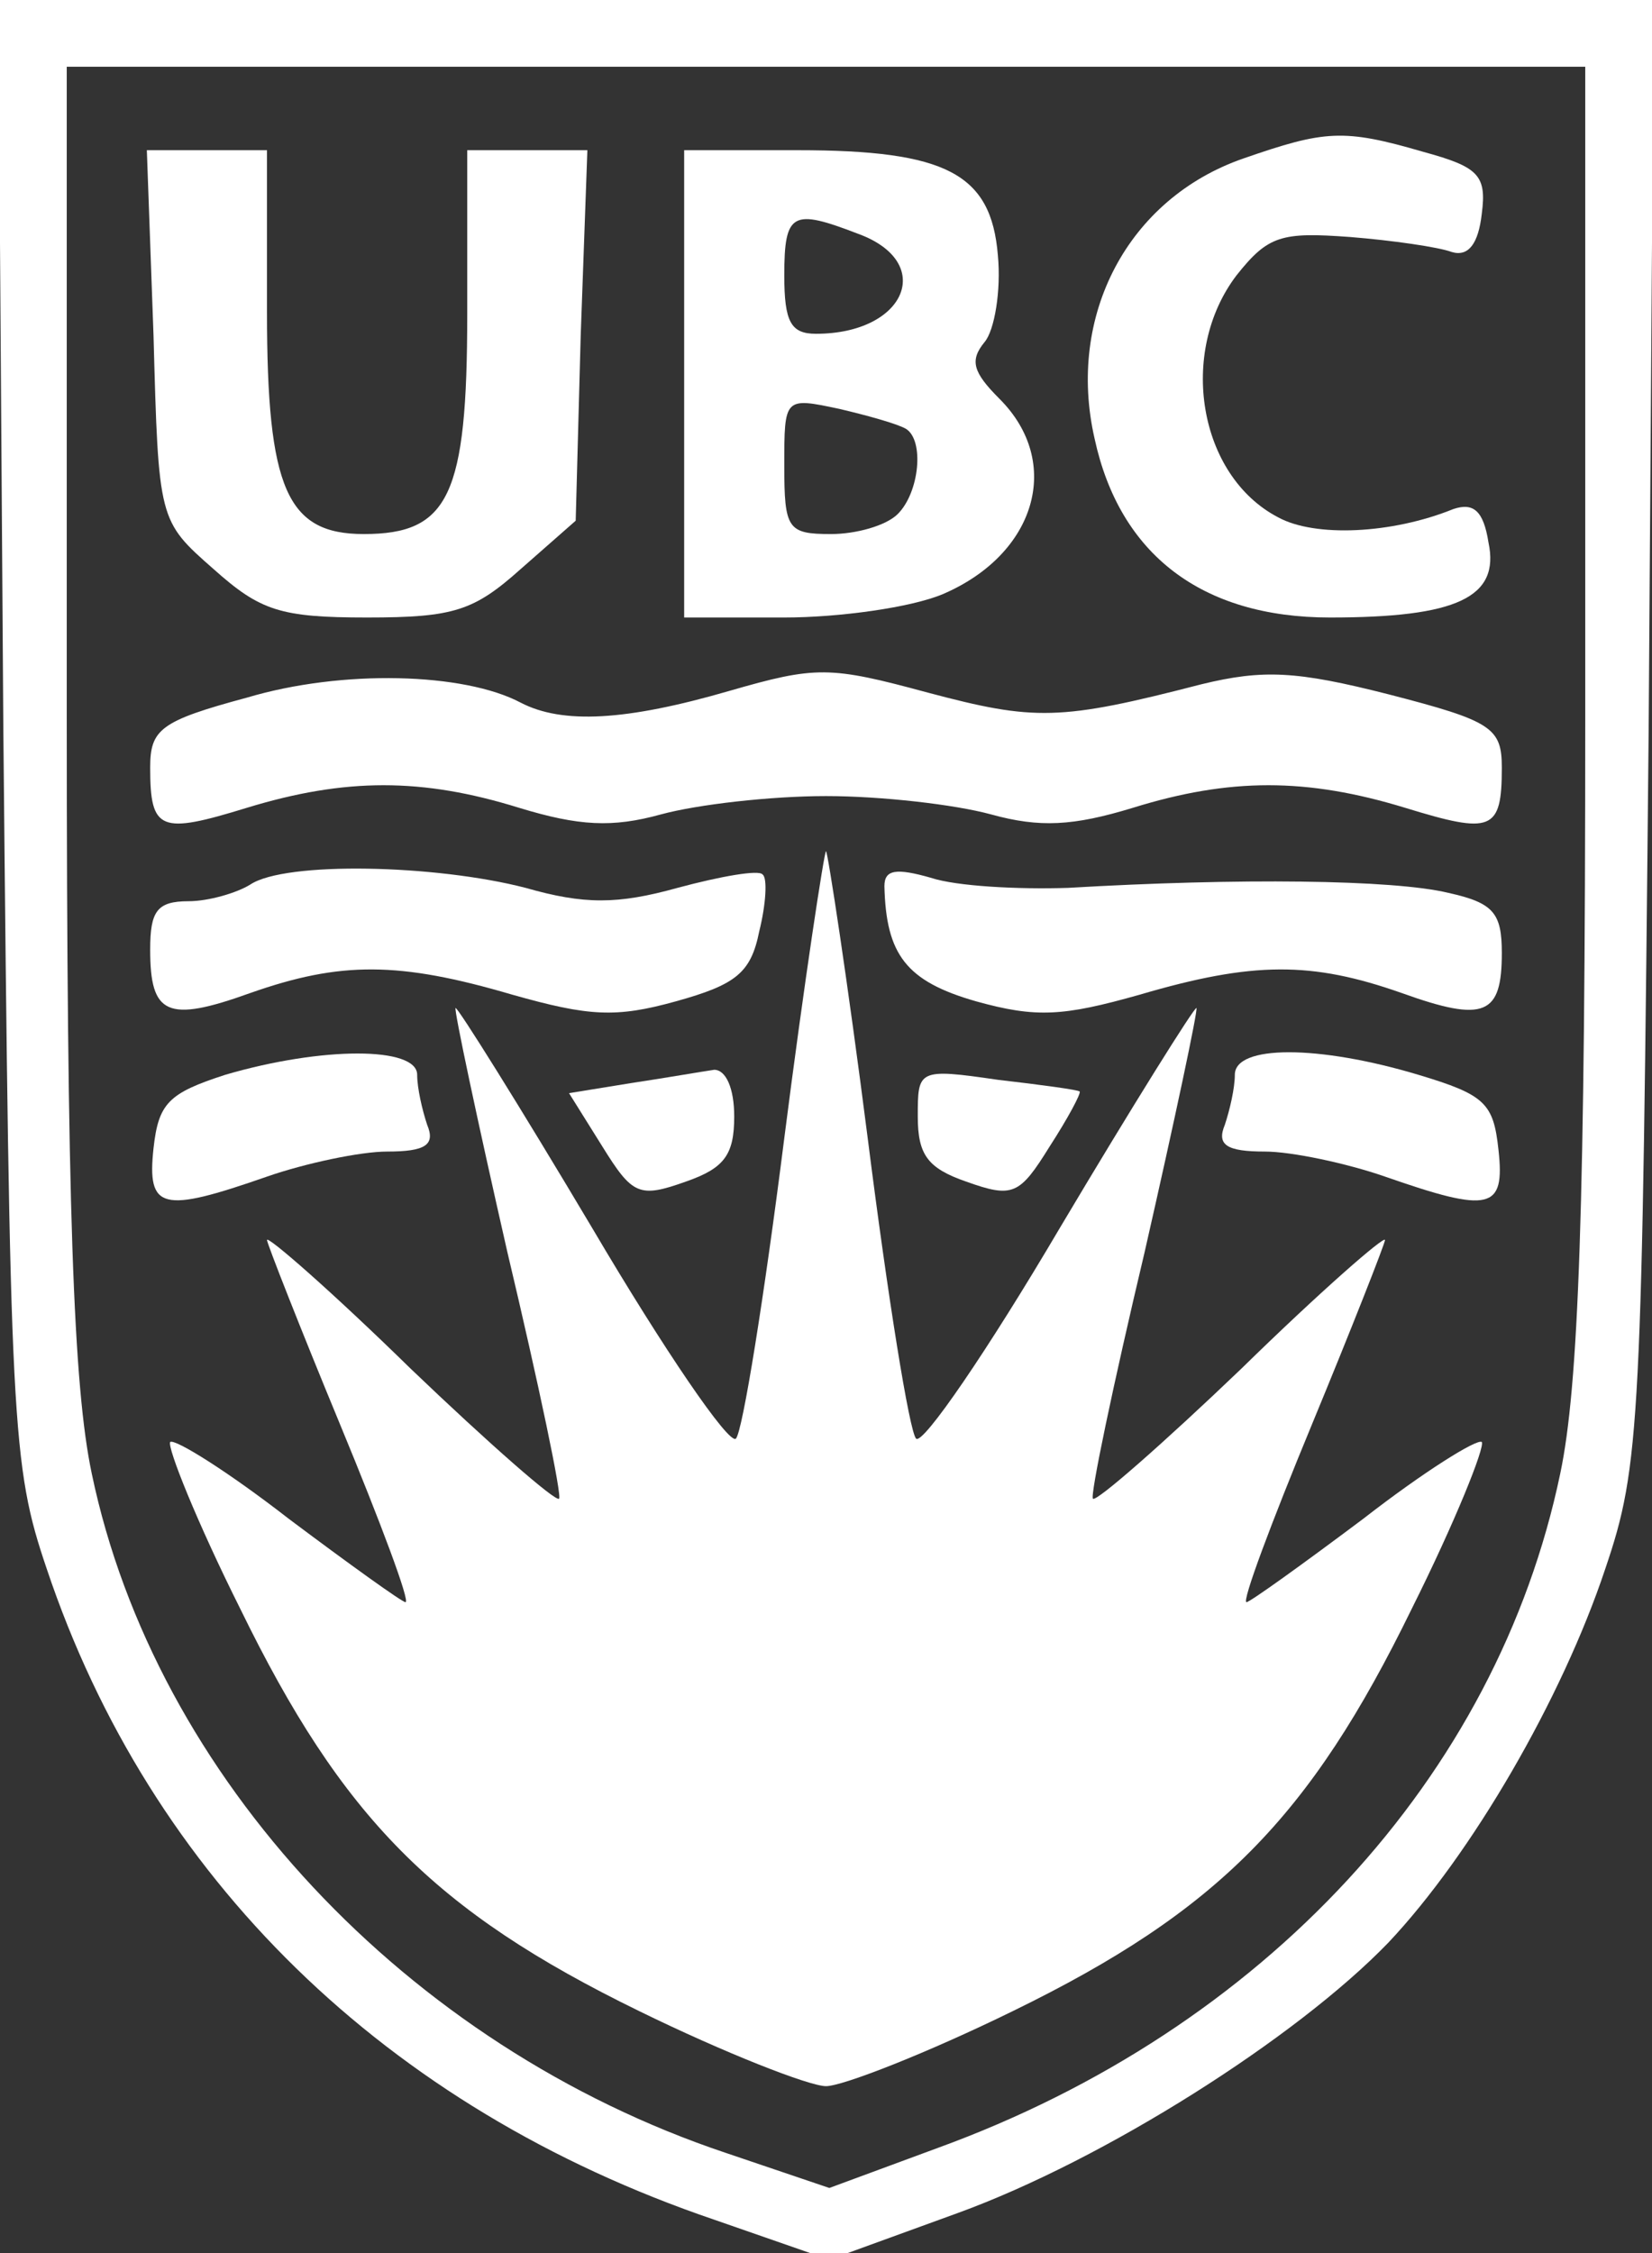 <?xml version="1.0" standalone="no"?>
<!DOCTYPE svg PUBLIC "-//W3C//DTD SVG 20010904//EN"
 "http://www.w3.org/TR/2001/REC-SVG-20010904/DTD/svg10.dtd">
<svg version="1.0" xmlns="http://www.w3.org/2000/svg"
 width="99pt" height="135pt" viewBox="0 0 99 135"
 preserveAspectRatio="xMidYMid meet">

<rect x="0" y="0" width="99" height="135" fill="#333333" stroke="none"/>

<g transform="translate(0,135) scale(0.1,-0.1)"
fill="#FFFFFF" stroke="none">
<path d="M2 913 c4 -419 5 -441 26 -503 62 -185 203 -323 400 -390 l69 -24 77
28 c88 32 203 105 258 162 50 53 104 146 130 224 21 62 22 85 26 503 l3 437
-496 0 -496 0 3 -437z m948 10 c0 -298 -4 -404 -15 -456 -38 -182 -178 -333
-373 -404 l-65 -24 -62 21 c-191 64 -342 225 -380 407 -11 52 -15 158 -15 456
l0 387 455 0 455 0 0 -387z"/>
<path d="M745 1255 c-69 -24 -106 -94 -89 -168 15 -69 64 -107 141 -107 76 0
102 12 95 45 -3 19 -9 24 -21 20 -37 -15 -83 -17 -105 -5 -48 25 -60 99 -25
145 19 24 27 26 68 23 25 -2 53 -6 61 -9 10 -3 16 5 18 23 3 23 -2 28 -35 37
-48 14 -59 13 -108 -4z"/>
<path d="M92 1149 c3 -111 3 -111 36 -140 28 -25 40 -29 92 -29 52 0 64 4 92
29 l33 29 3 111 4 111 -36 0 -36 0 0 -98 c0 -109 -11 -132 -62 -132 -46 0 -58
27 -58 133 l0 97 -36 0 -36 0 4 -111z"/>
<path d="M410 1120 l0 -140 60 0 c33 0 76 6 95 14 56 24 72 79 34 117 -16 16
-18 23 -9 34 6 7 10 31 8 52 -4 49 -31 63 -120 63 l-68 0 0 -140z m104 90 c47
-17 29 -60 -25 -60 -15 0 -19 7 -19 35 0 38 5 40 44 25z m29 -117 c11 -7 8
-38 -5 -51 -7 -7 -25 -12 -40 -12 -26 0 -28 3 -28 41 0 41 0 41 33 34 17 -4
35 -9 40 -12z"/>
<path d="M148 932 c-52 -14 -58 -19 -58 -42 0 -38 6 -40 58 -24 59 18 105 18
163 0 36 -11 56 -12 85 -4 22 6 66 11 99 11 33 0 77 -5 99 -11 29 -8 49 -7 85
4 58 18 104 18 163 0 52 -16 58 -14 58 24 0 24 -6 28 -68 44 -55 14 -75 15
-112 6 -85 -22 -100 -22 -164 -5 -59 16 -67 16 -119 1 -62 -18 -100 -20 -125
-7 -34 18 -107 20 -164 3z"/>
<path d="M470 668 c-12 -95 -25 -176 -29 -180 -4 -4 -43 53 -86 126 -44 74
-81 133 -82 132 -1 -1 13 -67 31 -146 19 -80 33 -147 31 -148 -2 -2 -42 33
-89 78 -47 46 -86 80 -86 77 0 -2 20 -53 44 -111 24 -58 42 -106 39 -106 -2 0
-34 23 -70 50 -36 28 -68 48 -71 46 -2 -3 16 -48 42 -100 61 -125 116 -181
239 -241 51 -25 102 -45 112 -45 10 0 61 20 112 45 123 60 178 116 239 241 26
52 44 97 42 100 -3 2 -35 -18 -71 -46 -36 -27 -68 -50 -70 -50 -3 0 15 48 39
106 24 58 44 109 44 111 0 3 -39 -31 -86 -77 -47 -45 -87 -80 -89 -78 -2 1 12
68 31 148 18 79 32 145 31 146 -1 1 -38 -58 -82 -132 -43 -73 -82 -130 -86
-126 -4 4 -17 85 -29 180 -12 94 -24 172 -25 172 -1 0 -13 -78 -25 -172z"/>
<path d="M150 820 c-8 -5 -25 -10 -37 -10 -19 0 -23 -6 -23 -29 0 -39 10 -44
60 -26 54 19 89 19 157 -1 46 -13 62 -14 98 -4 36 10 45 17 50 42 4 16 5 32 2
34 -2 3 -25 -1 -51 -8 -36 -10 -56 -10 -91 0 -54 14 -144 16 -165 2z"/>
<path d="M530 819 c1 -41 13 -57 55 -69 36 -10 52 -9 98 4 68 20 103 20 157 1
50 -18 60 -13 60 24 0 24 -5 30 -32 36 -33 8 -126 9 -228 3 -30 -1 -67 1 -82
6 -21 6 -28 5 -28 -5z"/>
<path d="M135 706 c-34 -11 -40 -17 -43 -44 -4 -37 5 -39 68 -17 23 8 56 15
72 15 23 0 29 4 24 16 -3 9 -6 22 -6 30 0 17 -57 17 -115 0z"/>
<path d="M740 706 c0 -8 -3 -21 -6 -30 -5 -12 1 -16 24 -16 16 0 49 -7 72 -15
63 -22 72 -20 68 16 -3 28 -8 33 -48 45 -60 18 -110 18 -110 0z"/>
<path d="M378 701 l-37 -6 20 -32 c18 -29 22 -31 50 -21 23 8 29 16 29 39 0
17 -5 28 -12 28 -7 -1 -30 -5 -50 -8z"/>
<path d="M550 681 c0 -23 6 -31 29 -39 28 -10 32 -8 50 21 11 17 19 32 18 33
-1 1 -23 4 -49 7 -48 7 -48 6 -48 -22z"/>
</g>
</svg>